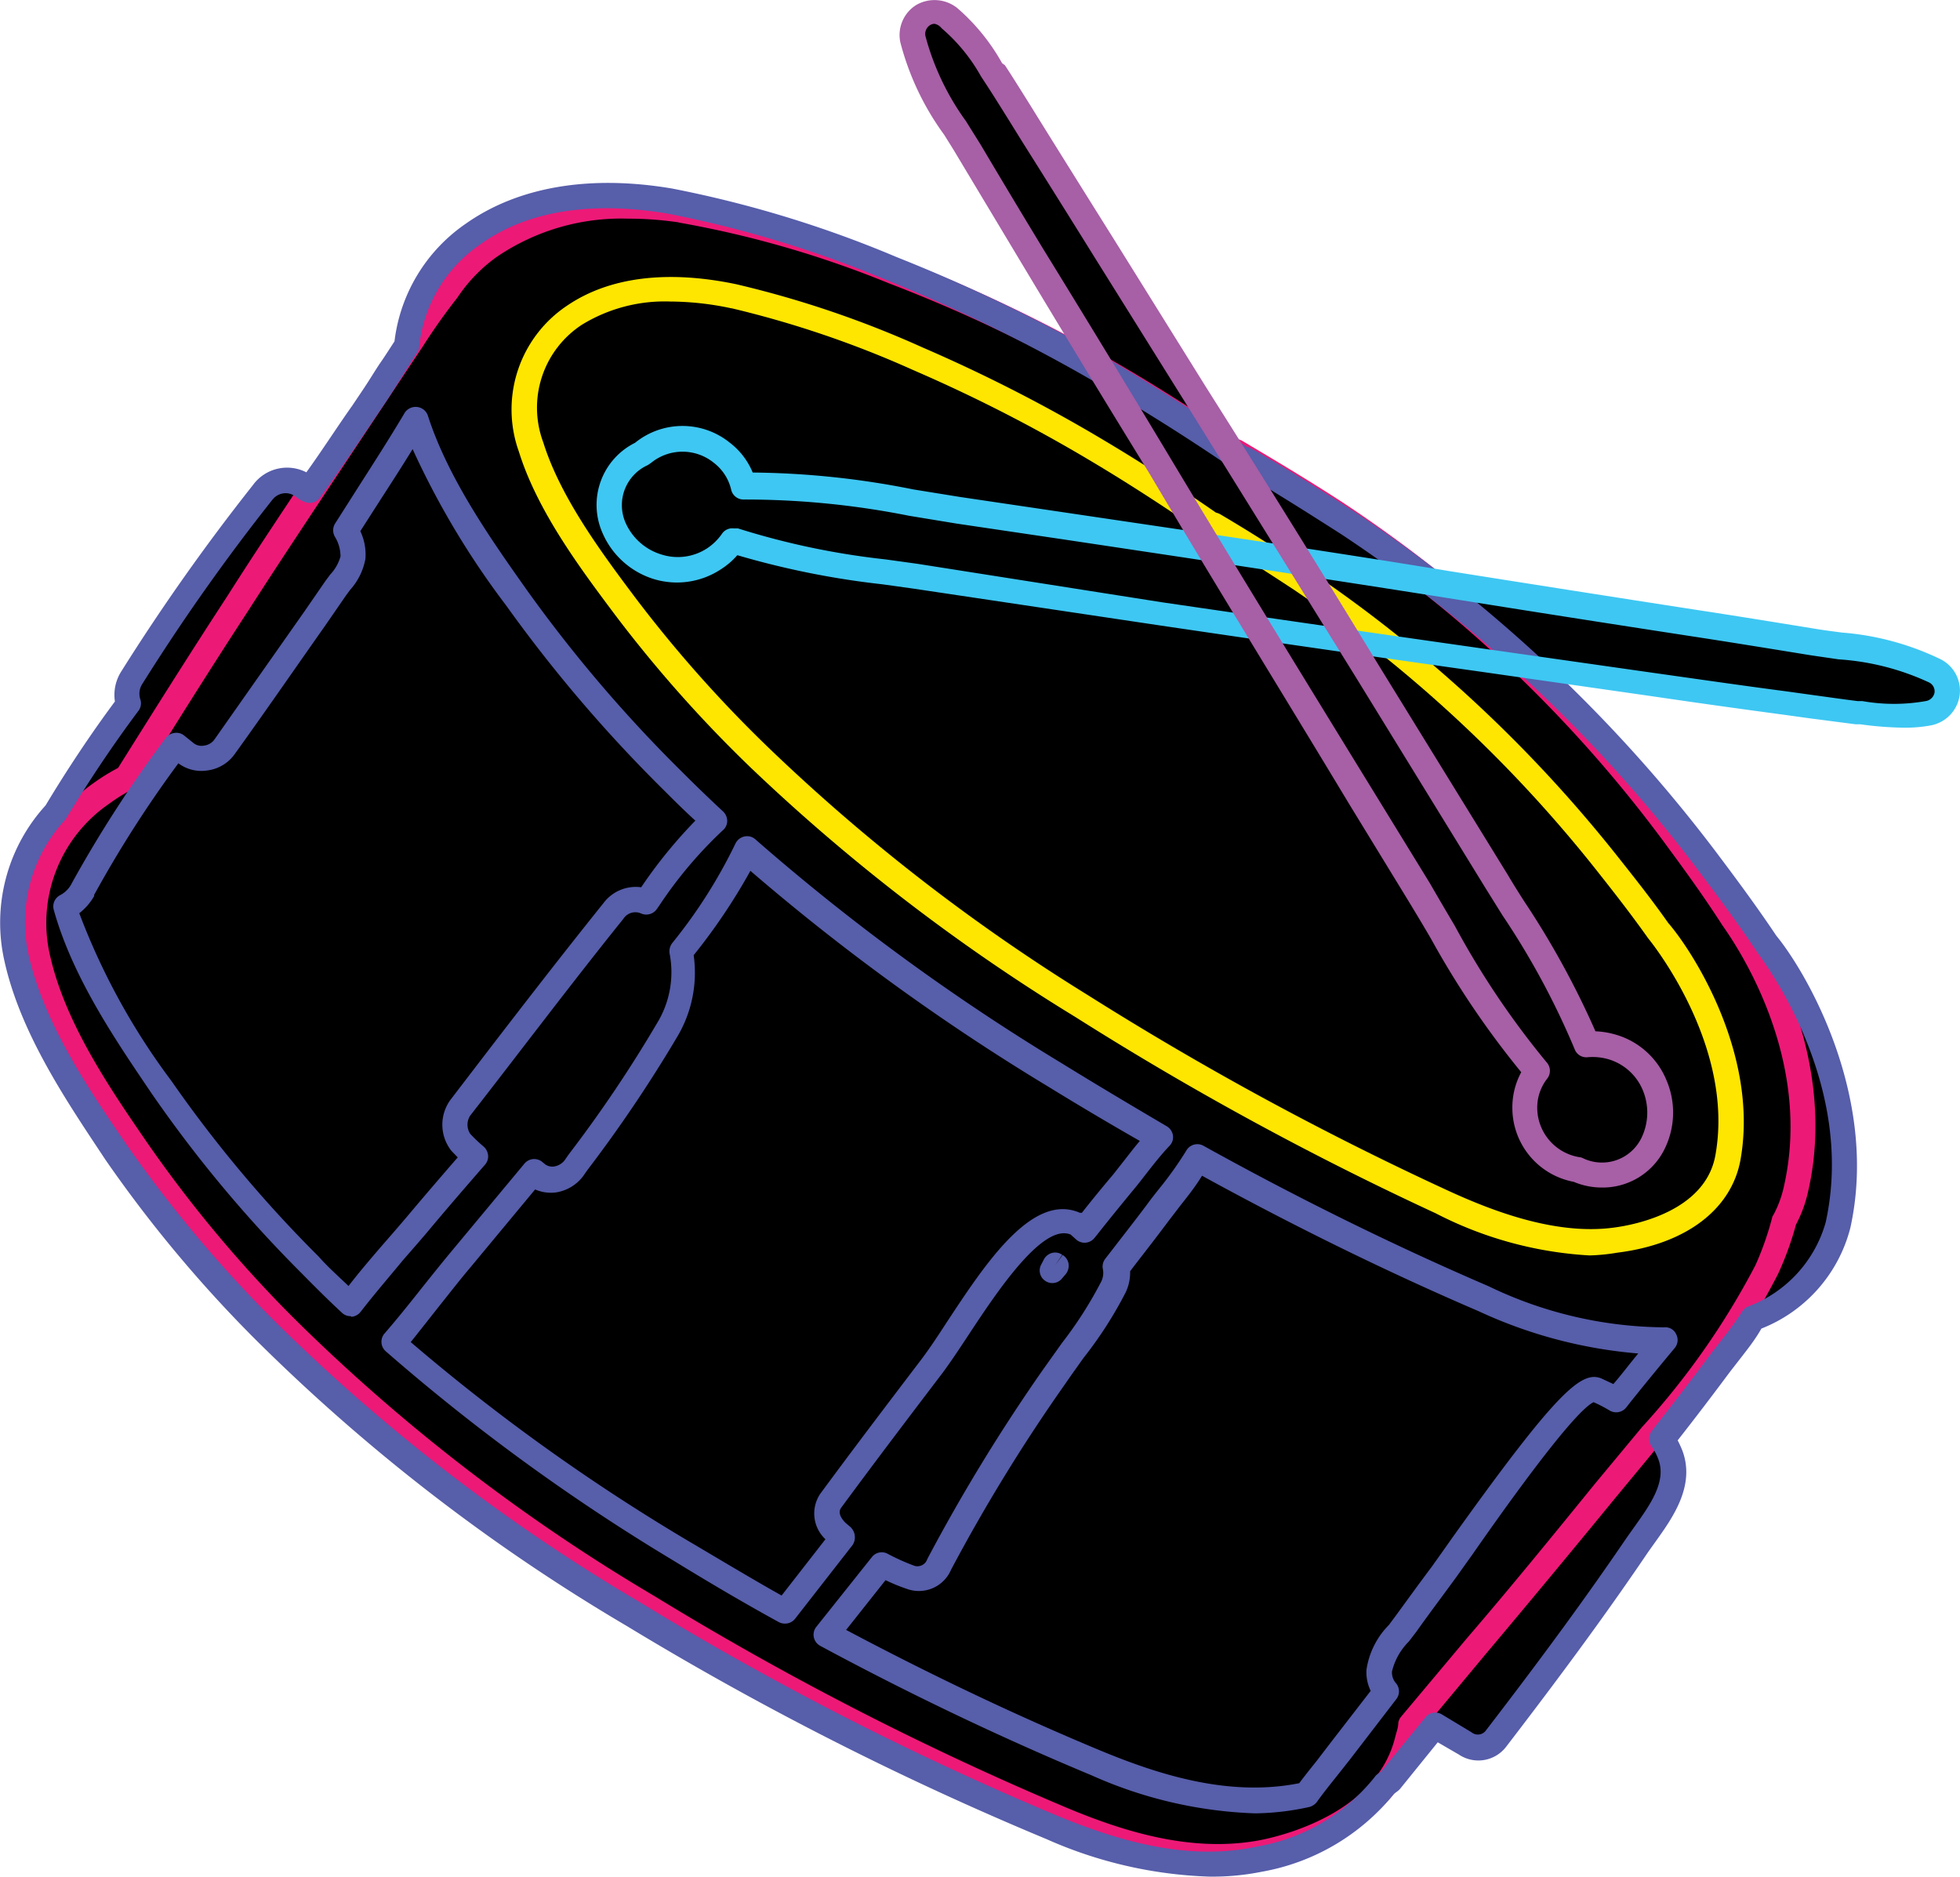 <svg xmlns="http://www.w3.org/2000/svg" viewBox="0 0 92.96 89.03"><defs><style>.cls-1{fill:#ed1977;}.cls-2{fill:#575eaa;}.cls-3{fill:#fee600;}.cls-4{fill:#3ec7f3;}.cls-5{fill:#a75fa6;}</style></defs><title>Asset 2</title><g id="Layer_2" data-name="Layer 2"><g id="instrument-1"><path d="M19,16.86l-4.3,6.33s-1.73-.38-2.39.25-6.22,8.7-6.22,8.7l-.14,1.2-3.77,6S.52,42.24.55,43.5s4.81,11.42,7,14S17.75,68.34,22.62,71.64s14.86,9.58,19.2,11.52,12.46,5.49,14.61,5.41,7-1.64,8.46-3.12,3.2-3.69,3.2-3.69L70.29,83l8.86-12V68l3.77-5.53s3.36-1.52,4-3.33a18.84,18.84,0,0,0-.31-9C85.7,47.3,81.46,41.05,79,38.3s-6-6.6-6-6.6L90.13,34s2.18.19,2.18-1-3.2-2.12-3.2-2.12l-20.89-3-6.74-4.62L57.9,20.88,46.76,2.66S44.7.21,43.87.54s0,3,0,3L52,17.19l-9.66-4.35S32.63,9.35,28.87,9.26a11.53,11.53,0,0,0-7,2.15C19.67,12.68,19,16.86,19,16.86Z"/><path class="cls-1" d="M60.17,88.38c3.83-.8,6.51-3,7.19-5.78,0-.19.08-.37.11-.56l3-3.6q3.08-3.66,6.11-7.36l1.2-1.45h0l1-1.21a37.15,37.15,0,0,0,5.55-8,14.86,14.86,0,0,0,.85-2.34,6.16,6.16,0,0,0,.55-1.46c1.47-6.15-1.78-11.91-3.12-13.55-.82-1.28-1.67-2.45-2.47-3.53A64,64,0,0,0,63.61,23.78c-1.7-1.1-3.22-2-4.67-2.86a1,1,0,0,0-.28-.11c-2-1.35-4-2.62-6-3.77a74.17,74.17,0,0,0-9.94-4.73,50,50,0,0,0-10.3-3c-3.81-.57-7.11.07-9.55,1.84a8.65,8.65,0,0,0-2.12,2.2,26.36,26.36,0,0,0-1.66,2.35l-3.88,5.83c-1.49,2.25-3,4.49-4.44,6.76C9,31,7.33,33.66,5.6,36.42a9.3,9.3,0,0,0-1.15.71,8.16,8.16,0,0,0-3.26,8.58C2,49.12,4.21,52.33,6,54.9a61.86,61.86,0,0,0,7,8.4A89.41,89.41,0,0,0,30.45,76.74,147.32,147.32,0,0,0,50.1,86.8a20.42,20.42,0,0,0,7.68,1.82A11.47,11.47,0,0,0,60.17,88.38Zm-28-77.83a48.64,48.64,0,0,1,10,2.89A71.78,71.78,0,0,1,52,18.09c2,1.15,4.06,2.43,6.07,3.8a.57.57,0,0,0,.29.11c1.41.8,2.9,1.72,4.56,2.79A62.83,62.83,0,0,1,79.19,40.3c.79,1.07,1.62,2.22,2.46,3.52,0,.06,4.53,5.84,2.93,12.57a5.11,5.11,0,0,1-.47,1.23.31.31,0,0,0-.06.13A14.28,14.28,0,0,1,83.26,60a36.25,36.25,0,0,1-5.38,7.68l-2.21,2.66c-2,2.46-4,4.92-6.1,7.36l-3.12,3.72a.6.6,0,0,0-.13.28c0,.21-.08.43-.14.65-.83,3.49-5,4.62-6.26,4.89-3.38.7-6.78-.44-9.36-1.52a146,146,0,0,1-19.48-10,87.74,87.74,0,0,1-17.2-13.26A60.84,60.84,0,0,1,7,54.22c-1.71-2.49-3.85-5.59-4.6-8.79a6.85,6.85,0,0,1,2.79-7.32,7.86,7.86,0,0,1,1.14-.7,1.23,1.23,0,0,0,.29-.31C8.3,34.39,10,31.68,11.75,29c1.45-2.26,2.94-4.5,4.43-6.74l3.88-5.84a28.14,28.14,0,0,1,1.63-2.3,7.41,7.41,0,0,1,1.86-1.93,10.51,10.51,0,0,1,6.24-1.82A16.28,16.28,0,0,1,32.21,10.55ZM77.35,69.24h0Z"/><path class="cls-2" d="M59.84,88.77a10.39,10.39,0,0,0,6.28-3.7l.19-.14a.94.94,0,0,0,.1-.1l1.78-2.2,1,.58a1.66,1.66,0,0,0,2.23-.35c2.81-3.66,4.9-6.52,6.76-9.27h0l.35-.49c.8-1.12,1.89-2.64,1.26-4.31a5.11,5.11,0,0,0-.22-.48c.84-1.07,1.67-2.16,2.48-3.25l.49-.63c.35-.45.72-.92,1-1.42a7,7,0,0,0,4.22-4.78c1.37-6.22-2.1-12.14-3.51-13.85-.87-1.3-1.77-2.52-2.61-3.64A70.22,70.22,0,0,0,64.29,24.3c-1.77-1.15-3.36-2.13-4.88-3a1,1,0,0,0-.28-.11c-2.08-1.43-4.19-2.76-6.28-4a79.09,79.09,0,0,0-10.33-5A53.78,53.78,0,0,0,31.87,8.94c-3.92-.66-7.3-.08-9.78,1.67a7.91,7.91,0,0,0-3.38,5.58c-.23.35-.45.7-.66,1s-.56.89-.84,1.3l-.49.73c-.71,1-1.44,2.14-2.19,3.18A2,2,0,0,0,12,23a99.89,99.89,0,0,0-6.24,8.83,2.08,2.08,0,0,0-.31,1.44c-1.16,1.56-2.28,3.25-3.29,4.93A8.25,8.25,0,0,0,.22,45.62C1,49.09,3.24,52.34,5,55a61.69,61.69,0,0,0,7.1,8.51,89,89,0,0,0,17.62,13.6A147.54,147.54,0,0,0,49.63,87.22,20.59,20.59,0,0,0,57.35,89,11.77,11.77,0,0,0,59.84,88.77ZM14,23.54l.21.15a1.36,1.36,0,0,0,.21.1.61.61,0,0,0,.75-.18c.88-1.21,1.72-2.46,2.54-3.68l.49-.72c.29-.43.57-.88.86-1.34s.47-.76.72-1.14a.56.56,0,0,0,.1-.27,6.71,6.71,0,0,1,2.9-4.87c2.79-2,6.37-1.88,8.88-1.46a53.28,53.28,0,0,1,10.41,3.16,77.88,77.88,0,0,1,10.16,5c2.11,1.22,4.24,2.57,6.33,4a.63.63,0,0,0,.29.1c1.48.86,3,1.82,4.77,2.95A68.72,68.72,0,0,1,80.69,41.47c.83,1.1,1.72,2.3,2.61,3.63,0,.06,4.8,6,3.29,12.87a6,6,0,0,1-3.7,4,.58.58,0,0,0-.26.23c-.32.5-.7,1-1.07,1.47-.17.22-.34.43-.5.65-.83,1.11-1.67,2.21-2.53,3.3l-.2.26a.6.6,0,0,0,0,.71,2.76,2.76,0,0,1,.32.61c.41,1.06-.4,2.18-1.11,3.18l-.37.52c-1.85,2.72-3.92,5.56-6.72,9.2a.47.47,0,0,1-.65.06l-1.41-.85a.6.6,0,0,0-.78.13L65.52,84l-.2.15a.57.57,0,0,0-.13.14,9.11,9.11,0,0,1-5.6,3.29c-3.44.74-6.88-.41-9.5-1.49A146.94,146.94,0,0,1,30.37,76,88.33,88.33,0,0,1,13,62.63a61.33,61.33,0,0,1-7-8.35c-1.73-2.53-3.88-5.68-4.63-8.93a7.15,7.15,0,0,1,1.74-6.49c1.1-1.82,2.26-3.55,3.45-5.14a.59.59,0,0,0,.09-.57.85.85,0,0,1,.11-.73,96.83,96.83,0,0,1,6.16-8.72.8.8,0,0,1,.62-.31A.76.76,0,0,1,14,23.54ZM77.66,73.26h0ZM58.94,22.36ZM62.09,85.7a.68.68,0,0,0,.36-.23c.3-.42.62-.82.94-1.22l.64-.81,2.19-2.85a.6.6,0,0,0,0-.75.77.77,0,0,1-.2-.57,3,3,0,0,1,.8-1.42l.36-.47c.56-.79,1.14-1.56,1.71-2.34.21-.28.53-.74.94-1.31C71,72.05,74.55,67,75.58,66.5a6.31,6.31,0,0,1,.77.4.61.61,0,0,0,.78-.15l.22-.28c.68-.85,1.38-1.7,2.08-2.54a.59.59,0,0,0,.07-.65.56.56,0,0,0-.57-.33A19.46,19.46,0,0,1,70.6,61c-4.44-1.91-9-4.15-13.52-6.66a.6.6,0,0,0-.81.22A17,17,0,0,1,55,56.35c-.2.25-.4.5-.58.75-.53.71-1.08,1.41-1.62,2.11l-.38.49a.6.6,0,0,0-.11.5.93.93,0,0,1-.08.58,19,19,0,0,1-1.86,2.91l-.89,1.25a85.18,85.18,0,0,0-5.5,9,.49.49,0,0,1-.61.32,10.28,10.28,0,0,1-1.27-.57.59.59,0,0,0-.75.16l-2.63,3.3a.6.6,0,0,0,.19.91c4.29,2.31,8.62,4.37,12.87,6.14h0A20.65,20.65,0,0,0,59.52,86,12.52,12.52,0,0,0,62.09,85.7Zm-9.83-2.65c-4-1.66-8.08-3.6-12.13-5.75L42,74.94c.31.15.64.29,1,.41a1.66,1.66,0,0,0,2.11-.91,82.33,82.33,0,0,1,5.42-8.82c.28-.41.57-.81.86-1.22a19,19,0,0,0,2-3.11,2.2,2.2,0,0,0,.21-1l.22-.29c.55-.71,1.1-1.42,1.63-2.13l.56-.73c.35-.44.71-.9,1-1.38,4.41,2.42,8.82,4.58,13.13,6.43a22.26,22.26,0,0,0,7.56,2c-.4.48-.79,1-1.18,1.45l-.58-.27C75,65,73.83,66,68.83,73c-.39.56-.71,1-.92,1.3-.58.77-1.15,1.56-1.72,2.34l-.32.43a3.8,3.8,0,0,0-1.06,2.12,2,2,0,0,0,.2,1L63.07,82.7l-.62.81c-.28.35-.56.7-.83,1.06-3.4.68-6.78-.46-9.36-1.52ZM37.71,76.77l2.73-3.5a.67.67,0,0,0-.14-.88l-.19-.16c-.07-.07-.44-.43-.21-.73,1.59-2.16,3.2-4.28,4.82-6.41.34-.46.75-1.07,1.19-1.74,1.32-2,3.53-5.36,4.87-4.8l.11.1.18.16a.6.6,0,0,0,.84-.1l.13-.16c.56-.71,1.13-1.41,1.7-2.1.21-.25.41-.51.62-.78.35-.45.72-.92,1.11-1.33a.58.58,0,0,0,.16-.5.61.61,0,0,0-.3-.43c-1.7-1-3.38-2-5-3a103,103,0,0,1-14.5-10.6.59.59,0,0,0-.52-.14.62.62,0,0,0-.43.34,24.11,24.11,0,0,1-3,4.72.65.65,0,0,0-.12.5,4.63,4.63,0,0,1-.6,3.3,61.84,61.84,0,0,1-4.18,6.21l-.21.3a.79.79,0,0,1-.48.28.59.59,0,0,1-.42-.09l-.16-.13a.6.6,0,0,0-.84.09l-3.42,4.11c-.45.54-.89,1.09-1.33,1.64-.61.77-1.23,1.55-1.88,2.3a.6.6,0,0,0,.06.85A95.67,95.67,0,0,0,31.92,74c1.63,1,3.32,2,5,2.92a.6.6,0,0,0,.29.08A.6.6,0,0,0,37.71,76.77ZM21,61.73c.43-.54.86-1.09,1.3-1.61l3.08-3.71a1.85,1.85,0,0,0,1,.14,2,2,0,0,0,1.27-.76l.21-.3a65.27,65.27,0,0,0,4.26-6.32,5.93,5.93,0,0,0,.78-3.87,28,28,0,0,0,2.69-4,104.23,104.23,0,0,0,14.07,10.2c1.43.88,2.91,1.76,4.4,2.61-.24.28-.46.57-.68.85l-.59.75c-.5.59-1,1.2-1.48,1.81a.25.25,0,0,0-.09,0c-2.27-1-4.53,2.48-6.35,5.24-.42.65-.81,1.23-1.14,1.67-1.62,2.13-3.24,4.26-4.83,6.42A1.67,1.67,0,0,0,39.15,73l-2.08,2.67c-1.53-.86-3-1.75-4.53-2.65a94.12,94.12,0,0,1-13.06-9.37C20,63,20.5,62.36,21,61.73Zm-4.33.72a.62.62,0,0,0,.43-.23c.64-.83,1.35-1.65,2-2.44.39-.45.78-.89,1.16-1.34.9-1.08,1.82-2.14,2.74-3.2a.59.59,0,0,0,.15-.44.63.63,0,0,0-.21-.42,7.41,7.41,0,0,1-.64-.61.79.79,0,0,1,0-.86c2.34-3,4.76-6.22,7.27-9.34a.67.67,0,0,1,.83-.25.61.61,0,0,0,.74-.19l.14-.2a20.1,20.1,0,0,1,3-3.55.58.58,0,0,0,.21-.44.62.62,0,0,0-.19-.45c-.68-.63-1.34-1.27-2-1.93A66.55,66.55,0,0,1,25,28c-1.67-2.36-3.75-5.3-4.71-8.3a.61.61,0,0,0-.52-.4.62.62,0,0,0-.59.3l-.07.12c-.68,1.14-1.4,2.26-2.11,3.37l-1.12,1.76a.61.61,0,0,0,0,.6,1.79,1.79,0,0,1,.27.94,2.07,2.07,0,0,1-.49.86l-.23.31-1,1.45-4.28,6.09a.71.71,0,0,1-.47.26.61.61,0,0,1-.49-.11l-.46-.37a.58.58,0,0,0-.45-.12.61.61,0,0,0-.41.23,58.93,58.93,0,0,0-4.46,6.89,1.27,1.27,0,0,1-.55.57.6.6,0,0,0-.31.7c.9,3.24,3,6.28,4.65,8.72a61.11,61.11,0,0,0,7.1,8.51c.63.64,1.26,1.27,1.92,1.88a.57.57,0,0,0,.41.16Zm-12.21-20a54.89,54.89,0,0,1,4-6.25,1.82,1.82,0,0,0,1.37.34,1.88,1.88,0,0,0,1.29-.76c1.44-2,2.86-4.06,4.29-6.09l1-1.45.2-.27a3,3,0,0,0,.72-1.46,2.59,2.59,0,0,0-.24-1.32L18,23.77c.53-.82,1.06-1.64,1.57-2.47a39.07,39.07,0,0,0,4.44,7.42,67.54,67.54,0,0,0,7.42,8.7c.51.51,1,1,1.55,1.5a22.76,22.76,0,0,0-2.57,3.16,1.91,1.91,0,0,0-1.78.74c-2.51,3.13-4.94,6.3-7.28,9.36a2,2,0,0,0,.06,2.4l.3.31c-.8.92-1.59,1.84-2.38,2.78q-.56.66-1.14,1.32c-.55.64-1.12,1.3-1.66,2-.48-.46-1-.92-1.41-1.39a60.71,60.71,0,0,1-7-8.35h0a32.12,32.12,0,0,1-4.36-7.94A2.78,2.78,0,0,0,4.47,42.49ZM50.38,60.62l.18-.21a.64.64,0,0,0,.12-.48.6.6,0,0,0-.28-.41l-.35.48.33-.49a.58.58,0,0,0-.48-.09.62.62,0,0,0-.38.29l-.13.25a.59.59,0,0,0,.19.79.59.59,0,0,0,.8-.13Z"/><path class="cls-3" d="M76.7,59.41C80,59,82.13,57.33,82.55,55c.88-4.94-2.21-9.82-3.43-11.23-.76-1.08-1.55-2.08-2.28-3A65.3,65.3,0,0,0,62,27c-1.48-1-2.82-1.84-4.09-2.59a.82.82,0,0,0-.24-.1c-1.76-1.22-3.53-2.37-5.28-3.41a74.2,74.2,0,0,0-8.63-4.42,48.34,48.34,0,0,0-8.84-3c-3.25-.68-6-.35-8,1a5.92,5.92,0,0,0-2.31,6.94c.88,2.83,2.93,5.56,4.57,7.75a61.82,61.82,0,0,0,6.41,7.22A91,91,0,0,0,51,48.23a148.72,148.72,0,0,0,17.09,9.31,18.09,18.09,0,0,0,7.3,2A9.18,9.18,0,0,0,76.7,59.41Zm-42-44.79a47.9,47.9,0,0,1,8.61,2.93,72.58,72.58,0,0,1,8.49,4.35c1.76,1.05,3.55,2.21,5.32,3.44a.55.55,0,0,0,.25.1c1.24.74,2.54,1.57,4,2.53A64,64,0,0,1,75.9,41.5c.72.91,1.49,1.9,2.27,3,0,0,4.14,5,3.19,10.28h0c-.47,2.66-3.81,3.31-4.82,3.44-2.8.38-5.86-.83-7.92-1.78a148.62,148.62,0,0,1-17-9.23A90.42,90.42,0,0,1,36.44,35.45a61.22,61.22,0,0,1-6.29-7.08c-1.59-2.12-3.56-4.76-4.38-7.38A4.7,4.7,0,0,1,27.6,15.4a7.51,7.51,0,0,1,4.19-1.1A14.11,14.11,0,0,1,34.68,14.62ZM57.3,25.41Z"/><path class="cls-4" d="M91.59,34.4A1.7,1.7,0,0,0,92.94,33a1.67,1.67,0,0,0-.89-1.73h0A13.07,13.07,0,0,0,87.36,30c-.44-.06-.86-.11-1.27-.18-1.91-.31-3.81-.62-5.72-.91q-5.81-.9-11.6-1.82c-6.07-1-12.25-1.89-18.23-2.78l-5-.74-2.23-.36a40.27,40.27,0,0,0-7.61-.8A3.42,3.42,0,0,0,34.62,21a3.57,3.57,0,0,0-4.5,0,3.29,3.29,0,0,0-1.56,4.24A3.91,3.91,0,0,0,31,27.46,3.78,3.78,0,0,0,34.19,27a3.55,3.55,0,0,0,.78-.67,40,40,0,0,0,6.87,1.38l1.51.21L55,29.66q7.66,1.13,15.33,2.21L78.22,33q3.19.47,6.41.9l1.15.16,2.23.29.22,0a16.18,16.18,0,0,0,2,.16A6.62,6.62,0,0,0,91.59,34.4ZM34.26,25.29a2.63,2.63,0,0,1-.73.72,2.54,2.54,0,0,1-2.15.29,2.72,2.72,0,0,1-1.72-1.53,2.08,2.08,0,0,1,1.06-2.71l.15-.1a2.36,2.36,0,0,1,3,0,2.25,2.25,0,0,1,.81,1.27.6.6,0,0,0,.61.46,39.72,39.72,0,0,1,7.82.77l2.25.37,5,.74c6,.9,12.15,1.82,18.22,2.78q5.81.93,11.61,1.82c1.9.29,3.8.6,5.71.91l1.3.19a12,12,0,0,1,4.26,1.08.47.47,0,0,1,.29.51.5.5,0,0,1-.42.39,8.62,8.62,0,0,1-3,0l-.22,0c-.74-.09-1.48-.2-2.22-.3l-1.15-.16c-2.14-.28-4.27-.59-6.4-.89l-7.93-1.13q-7.66-1.09-15.32-2.21L43.52,26.74,42,26.53a36.27,36.27,0,0,1-7-1.47l-.2,0A.59.59,0,0,0,34.26,25.29Z"/><path class="cls-5" d="M78.93,54.53a3.9,3.9,0,0,0,.1-3.32,3.72,3.72,0,0,0-2.36-2.13,4,4,0,0,0-1-.17,40.66,40.66,0,0,0-3.37-6.15c-.27-.42-.54-.85-.8-1.29l-6.16-10q-4-6.57-8.14-13.11l-4.26-6.84Q51.21,8.76,49.49,6l-.62-1c-.4-.64-.8-1.28-1.21-1.91L47.53,3A9.68,9.68,0,0,0,45.4.38,1.73,1.73,0,0,0,43.45.24,1.68,1.68,0,0,0,42.7,2h0a12.92,12.92,0,0,0,2.08,4.39c.23.37.46.73.67,1.09l3,5q3,5,6.08,10C57.65,27.75,60.9,33,64,38.15l2.71,4.43c.39.64.78,1.29,1.16,1.94a41.87,41.87,0,0,0,4.28,6.33,3.51,3.51,0,0,0-.42,1.77,3.57,3.57,0,0,0,2.91,3.43,3.43,3.43,0,0,0,1.32.27A3.27,3.27,0,0,0,78.93,54.53ZM44.66,1.34a8.35,8.35,0,0,1,1.86,2.27l.13.2c.41.62.8,1.25,1.2,1.89l.62,1q1.72,2.73,3.43,5.48L56.16,19q4.08,6.56,8.14,13.11l6.15,10,.81,1.3a36.89,36.89,0,0,1,3.42,6.34.59.59,0,0,0,.62.39,2.71,2.71,0,0,1,1,.1,2.55,2.55,0,0,1,1.61,1.45,2.76,2.76,0,0,1-.07,2.3,2.08,2.08,0,0,1-2.76.94.48.48,0,0,0-.17-.05,2.38,2.38,0,0,1-2-2.28,2.23,2.23,0,0,1,.46-1.43.6.6,0,0,0,0-.77A39.72,39.72,0,0,1,69,43.91c-.39-.66-.78-1.32-1.17-2l-2.72-4.43c-3.14-5.11-6.38-10.39-9.52-15.62q-3-5-6.08-10-1.5-2.47-3-5l-.7-1.12a12.24,12.24,0,0,1-1.91-4h0a.49.49,0,0,1,.2-.54.39.39,0,0,1,.23-.07A.58.58,0,0,1,44.66,1.34Z"/></g></g></svg>